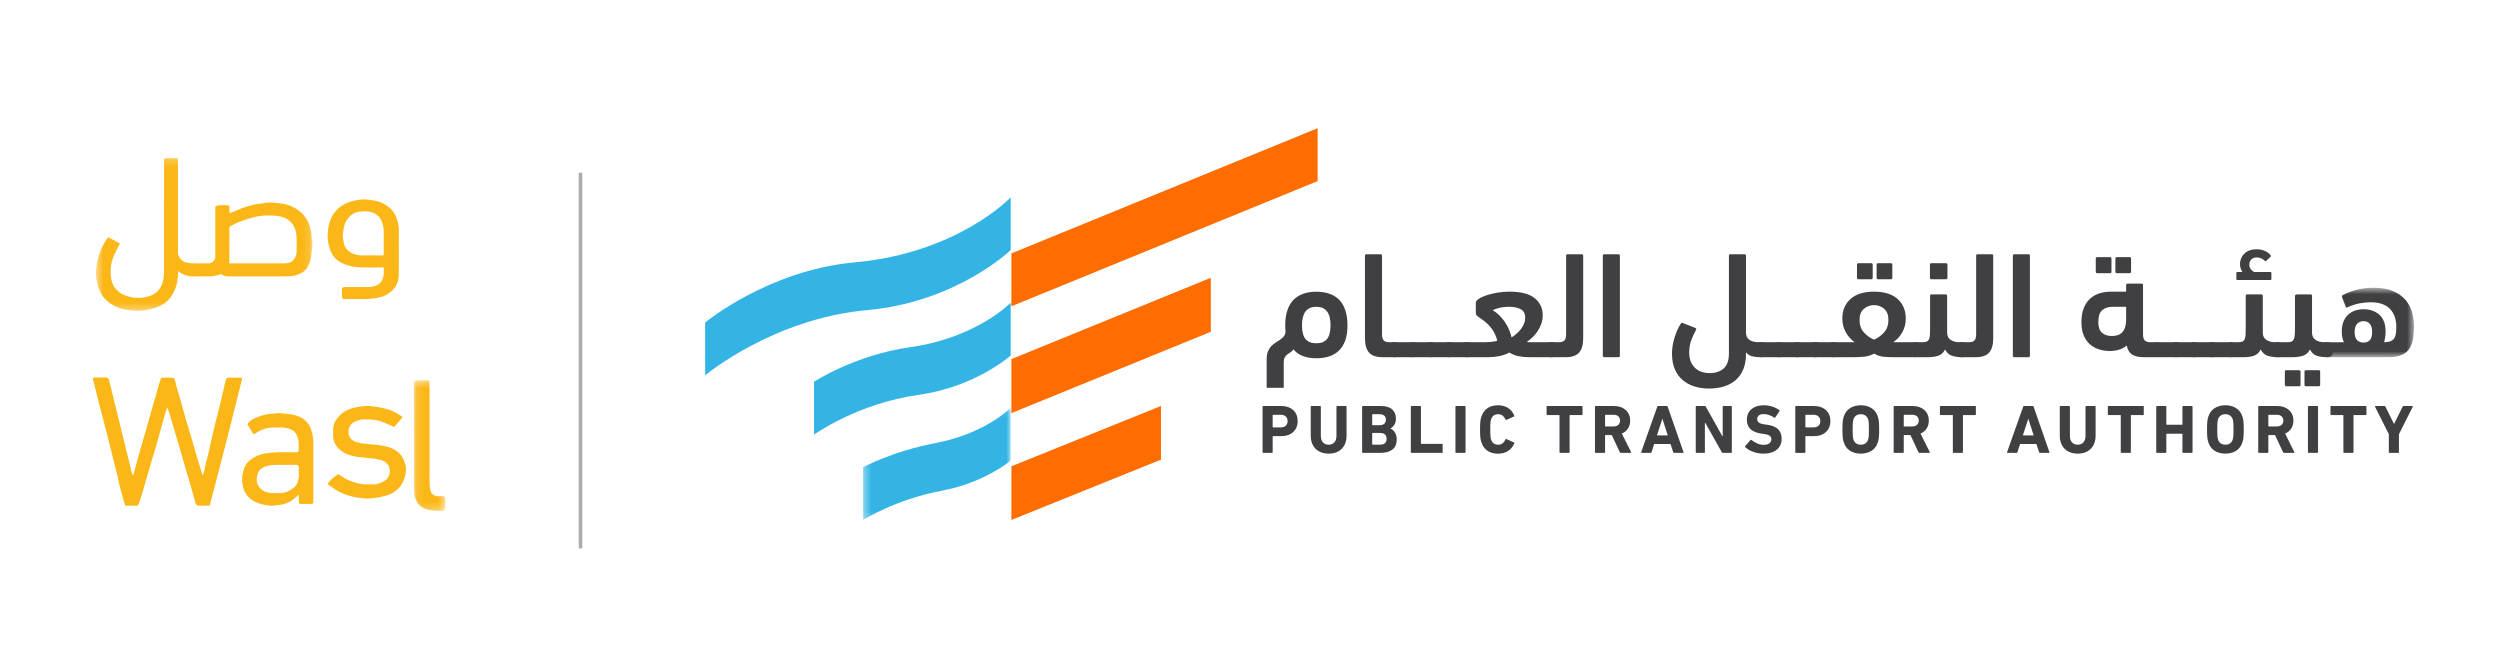 <svg width="351" height="94" xmlns="http://www.w3.org/2000/svg" xmlns:xlink="http://www.w3.org/1999/xlink">
  <defs>
    <path id="a" d="M.361.089h20.723v15.748H.361z"/>
    <path id="c" d="M.423.576h13.04v9.755H.423z"/>
    <path id="e" d="M.468.167H30.86v21.471H.468z"/>
    <path id="g" d="M.12.406h4.399v18.334H.12z"/>
  </defs>
  <g fill="none" fill-rule="evenodd">
    <path fill="#ff6c00" d="M163 57l-21 8.468V73l21-8.468zM170 39l-28 11.42V58l28-11.419zM184.998 18L142 35.577V43l43-17.578V18z"/>
    <g transform="translate(120.818 57.164)">
      <mask id="b" fill="#fff">
        <use xlink:href="#a"/>
      </mask>
      <path d="M21.084.089s-3.55 3.633-10.592 4.962C4.629 6.157.361 8.423.361 8.423v7.414s4.587-2.893 11.011-4.094c6.055-1.131 9.711-4.24 9.711-4.24V.089z" fill="#33B4E4" mask="url(#b)"/>
    </g>
    <path d="M141.902 42.497s-4.73 4.921-14.113 6.249c-7.814 1.106-13.499 4.857-13.499 4.857v7.414s6.113-4.378 14.672-5.578c8.067-1.131 12.94-5.528 12.94-5.528V42.497zM141.902 27.703s-7.35 7.81-21.928 9.138c-12.139 1.106-20.974 8.445-20.974 8.445v7.413s9.497-7.966 22.796-9.165c12.535-1.131 20.106-8.417 20.106-8.417v-7.414z" fill="#33B4E4"/>
    <path d="M184.813 43.074c-.678 0-1.183.219-1.516.658-.332.44-.498 1.078-.498 1.913 0 .907.166 1.559.498 1.956.333.396.838.595 1.516.595.679 0 1.18-.202 1.506-.607.325-.403.487-1.051.487-1.944 0-1.714-.664-2.571-1.993-2.571m0 7.226c-.692 0-1.311-.099-1.855-.297-.544-.198-1-.517-1.367-.956-.114.184-.248.323-.403.414-.156.093-.305.192-.445.297-.141.106-.262.245-.36.416-.099.17-.148.417-.148.744v3.528h-2.395v-3.973c0-.454.059-.83.18-1.127.12-.297.275-.544.466-.744.19-.199.395-.365.615-.499.219-.136.424-.269.615-.403.19-.136.36-.284.508-.446.149-.164.237-.38.266-.649-.014-.142-.025-.286-.032-.434-.008-.149-.011-.31-.011-.479 0-.865.11-1.601.33-2.211.219-.608.522-1.097.912-1.465.388-.37.852-.638 1.388-.808.537-.17 1.117-.255 1.739-.255.622 0 1.202.085 1.739.255.536.17 1.0.439 1.388.808.389.368.693.857.912 1.465.219.61.33 1.346.33 2.211 0 .836-.107 1.545-.318 2.125-.212.582-.513 1.056-.901 1.424-.389.368-.852.638-1.389.807-.538.171-1.124.255-1.761.255M191.64 35.912c0-.141.071-.212.212-.212h1.972c.141 0 .212.071.212.212v11.01c0 .424.081.719.244.882.163.161.42.244.773.244h.743c.282 0 .495.081.636.244.141.162.212.442.212.839 0 .439-.067.719-.201.84-.135.119-.35.179-.647.179h-1.675c-.892 0-1.527-.215-1.909-.649-.381-.431-.573-1.107-.573-2.029V35.912z" fill="#404042"/>
    <path d="M195.796 50.151c-.283 0-.477-.071-.583-.212-.106-.142-.159-.403-.159-.787 0-.426.05-.716.148-.872.099-.155.296-.233.594-.233h2.544c.283 0 .494.078.636.233.141.156.212.425.212.808 0 .439-.068.726-.202.86-.135.136-.35.202-.646.202h-2.544z" fill="#404042"/>
    <path d="M198.34 50.151c-.283 0-.477-.071-.583-.212-.106-.142-.159-.403-.159-.787 0-.426.05-.716.148-.872.099-.155.296-.233.594-.233h2.544c.283 0 .494.078.636.233.141.156.212.425.212.808 0 .439-.068.726-.202.86-.135.136-.35.202-.646.202h-2.544z" fill="#404042"/>
    <path d="M200.885 50.151c-.283 0-.477-.071-.583-.212-.106-.142-.159-.403-.159-.787 0-.426.05-.716.148-.872.099-.155.296-.233.594-.233h2.544c.283 0 .494.078.636.233.141.156.212.425.212.808 0 .439-.068.726-.202.86-.135.136-.35.202-.646.202h-2.544z" fill="#404042"/>
    <path d="M203.429 50.151c-.283 0-.477-.071-.583-.212-.106-.142-.159-.403-.159-.787 0-.426.05-.716.148-.872.099-.155.296-.233.594-.233h2.544c.283 0 .494.078.636.233.141.156.212.425.212.808 0 .439-.068.726-.202.86-.135.136-.35.202-.646.202h-2.544z" fill="#404042"/>
    <path d="M212.229 47.367c.226-.141.455-.312.689-.51.233-.198.438-.416.615-.649.177-.233.321-.485.435-.754.113-.268.169-.545.169-.83 0-.58-.208-.983-.625-1.21-.418-.227-.951-.34-1.601-.34-.566 0-1.057.057-1.474.169-.418.115-.703.213-.858.298.65.412 1.205.947 1.664 1.605.46.658.788 1.399.986 2.221m-.318-6.419c1.625 0 2.812.305 3.562.915.749.609 1.124 1.409 1.124 2.401 0 .425-.068.826-.202 1.201-.135.376-.308.723-.519 1.041-.213.32-.453.607-.722.862-.269.255-.53.467-.784.638.112.028.236.042.371.042h3.085c.325 0 .544.084.658.255.113.17.169.454.169.85 0 .397-.067.663-.202.797-.134.136-.343.201-.625.201h-3.159c-.509 0-.993-.045-1.452-.138-.46-.091-.895-.265-1.305-.52-.466.255-.962.429-1.484.52-.523.093-.989.138-1.399.138h-3.053c-.269 0-.473-.07-.615-.212-.141-.141-.212-.403-.212-.787 0-.368.046-.645.138-.829.092-.185.321-.276.689-.276h2.481c.226 0 .481-.011.764-.032.282-.02.615-.073.996-.159-.113-.468-.265-.872-.455-1.212-.191-.34-.407-.641-.648-.903-.24-.262-.498-.496-.773-.701-.275-.206-.554-.408-.837-.606-.156-.113-.244-.216-.266-.309-.021-.091-.032-.195-.032-.308V42.479c0-.156.135-.326.403-.51.269-.184.623-.351 1.061-.499.438-.149.94-.274 1.505-.373.566-.099 1.145-.149 1.739-.149" fill="#404042"/>
    <path d="M217.826 50.151c-.283 0-.494-.066-.636-.202-.141-.133-.211-.406-.211-.817 0-.397.067-.677.202-.839.134-.164.349-.244.646-.244h1.039c.354 0 .611-.082.774-.244.163-.164.243-.458.243-.882V35.911c0-.141.071-.212.213-.212h1.972c.141 0 .212.071.212.212v11.562c0 .922-.191 1.598-.573 2.03-.381.433-1.017.648-1.908.648h-1.972zM227.431 49.939c0 .141-.071.212-.211.212h-1.972c-.142 0-.213-.071-.213-.212V35.911c0-.141.071-.212.213-.212h1.972c.141 0 .211.071.211.212v14.028zM234.747 49.684c0-.766.12-1.53.36-2.296.24-.765.536-1.423.891-1.976.056-.099.163-.113.318-.043l1.717.681c.071.029.11.068.117.118.007.048-.003.103-.032.159-.226.396-.442.86-.647 1.392-.205.532-.307 1.116-.307 1.753 0 .554.088 1.017.265 1.393.177.375.403.676.679.903.275.227.583.385.922.478.339.092.671.137.997.137.819 0 1.476-.215 1.972-.648.494-.432.742-1.13.742-2.093V35.911c0-.141.071-.212.212-.212h1.972c.141 0 .212.071.212.212v10.818c0 .425.159.751.477.978.318.227.746.34 1.283.34h.339c.283 0 .495.078.636.233.141.156.213.418.213.787 0 .411-.068.695-.202.851-.135.155-.35.232-.647.232-.452 0-.852-.038-1.198-.116-.347-.078-.647-.265-.901-.564v.234c0 .809-.123 1.516-.372 2.126-.248.609-.6 1.116-1.06 1.52-.459.403-1.007.704-1.642.903-.636.198-1.344.297-2.121.297-.749 0-1.438-.099-2.067-.297-.63-.199-1.177-.5-1.643-.903-.466-.403-.831-.91-1.092-1.52-.261-.61-.392-1.324-.392-2.146" fill="#404042"/>
    <path d="M247.236 50.151c-.283 0-.477-.071-.583-.212-.106-.142-.159-.403-.159-.787 0-.426.05-.716.148-.872.099-.155.296-.233.594-.233h2.544c.283 0 .494.078.636.233.141.156.212.425.212.808 0 .439-.068.726-.202.86-.135.136-.35.202-.646.202h-2.544z" fill="#404042"/>
    <path d="M249.781 50.151c-.283 0-.477-.071-.583-.212-.106-.142-.159-.403-.159-.787 0-.426.05-.716.148-.872.099-.155.296-.233.594-.233h2.544c.283 0 .494.078.636.233.141.156.212.425.212.808 0 .439-.068.726-.202.86-.135.136-.35.202-.646.202h-2.544z" fill="#404042"/>
    <path d="M252.325 50.151c-.283 0-.477-.071-.583-.212-.106-.142-.159-.403-.159-.787 0-.426.05-.716.148-.872.099-.155.296-.233.594-.233h2.544c.283 0 .494.078.636.233.141.156.212.425.212.808 0 .439-.068.726-.202.86-.135.136-.35.202-.646.202h-2.544z" fill="#404042"/>
    <path d="M254.869 50.151c-.283 0-.477-.071-.583-.212-.106-.142-.159-.403-.159-.787 0-.426.05-.716.148-.872.099-.155.296-.233.594-.233h2.544c.283 0 .494.078.636.233.141.156.212.425.212.808 0 .439-.068.726-.202.86-.135.136-.35.202-.646.202h-2.544z" fill="#404042"/>
    <path d="M263.69 39.206c-.141 0-.212-.071-.212-.213v-1.828c0-.142.071-.212.212-.212h1.781c.141 0 .211.07.211.212v1.828c0 .143-.07.213-.211.213h-1.781zm-.573 3.633c-.551 0-1.028.174-1.431.522-.403.348-.604.86-.604 1.541 0 .723.198 1.306.594 1.754.396.446.876.79 1.442 1.029.552-.24 1.025-.583 1.421-1.029.395-.448.594-1.031.594-1.754 0-.681-.199-1.193-.594-1.541-.396-.348-.869-.522-1.421-.522zm-2.183-3.633c-.142 0-.212-.071-.212-.213v-1.828c0-.142.07-.212.212-.212h1.781c.141 0 .212.07.212.212v1.828c0 .143-.071.213-.212.213h-1.781zm2.183 1.743c1.442 0 2.545.343 3.309 1.031.763.688 1.144 1.604 1.144 2.752 0 .694-.159 1.327-.477 1.902-.317.574-.746 1.045-1.283 1.414h3.011c.282 0 .495.066.636.201.141.134.211.4.211.797 0 .411-.067.698-.201.86-.135.164-.35.245-.647.245h-2.948c-.508 0-.989-.021-1.442-.063-.452-.043-.883-.192-1.293-.446-.467.255-.965.403-1.495.446-.53.042-1.001.063-1.411.063h-2.82c-.283 0-.494-.084-.636-.255-.141-.17-.212-.446-.212-.83 0-.411.067-.683.202-.817.135-.135.35-.201.646-.201h2.99c-.523-.369-.943-.84-1.262-1.414-.318-.575-.477-1.208-.477-1.902 0-1.148.381-2.065 1.145-2.752.763-.688 1.866-1.031 3.307-1.031z" fill="#404042"/>
    <path d="M271.174 39.206c-.141 0-.211-.071-.211-.213v-1.828c0-.142.071-.212.211-.212h2.036c.141 0 .212.07.212.212v1.828c0 .143-.071.213-.212.213h-2.036zm2.206 7.524c0 .425.159.751.476.977.318.227.746.341 1.284.341h.36c.283 0 .494.078.636.232.141.156.211.419.211.787 0 .411-.067.695-.202.851-.134.155-.349.233-.646.233-.551 0-1.032-.066-1.442-.202-.41-.134-.735-.428-.975-.882-.199.411-.491.695-.88.851-.388.155-.922.233-1.601.233h-1.675c-.282 0-.495-.046-.636-.139-.141-.091-.211-.293-.211-.606 0-.353.067-.668.201-.946.135-.277.357-.413.668-.413h1.018c.24 0 .431-.035.573-.106.141-.072.244-.184.307-.34.064-.156.102-.363.117-.618.014-.254.021-.566.021-.935v-4.505c0-.142.071-.213.211-.213h1.972c.141 0 .213.071.213.213v5.186z" fill="#404042"/>
    <path d="M275.395 50.151c-.283 0-.494-.066-.636-.202-.141-.133-.211-.406-.211-.817 0-.397.067-.677.202-.839.134-.164.349-.244.646-.244h1.039c.354 0 .611-.082.774-.244.163-.164.243-.458.243-.882V35.911c0-.141.071-.212.213-.212h1.972c.141 0 .212.071.212.212v11.562c0 .922-.191 1.598-.573 2.03-.381.433-1.017.648-1.908.648h-1.972zM285 49.939c0 .141-.071.212-.211.212h-1.972c-.142 0-.213-.071-.213-.212V35.911c0-.141.071-.212.213-.212h1.972c.141 0 .211.071.211.212v14.028zM297.213 38.356c-.141 0-.212-.071-.212-.213v-1.828c0-.142.071-.212.212-.212h1.781c.141 0 .211.07.211.212v1.828c0 .143-.07.213-.211.213h-1.781zm-.7 8.819c.679 0 1.18-.194 1.505-.584.326-.389.488-.959.488-1.71v-1.807h-1.888c-.608 0-1.095.156-1.463.467-.368.312-.551.887-.551 1.722 0 .652.17 1.134.509 1.446.339.311.806.467 1.399.467zm-2.056-8.819c-.142 0-.212-.071-.212-.213v-1.828c0-.142.07-.212.212-.212h1.781c.141 0 .212.07.212.212v1.828c0 .143-.071.213-.212.213h-1.781zm4.05 2.593v-.913c0-.143.07-.214.212-.214h1.951c.141 0 .211.071.211.214v6.885c0 .425.081.719.244.882.163.162.421.245.775.245h.805c.566 0 .849.353.849 1.062 0 .425-.068.705-.202.839-.135.136-.351.202-.647.202h-1.717c-.693 0-1.234-.12-1.623-.361-.389-.241-.646-.666-.774-1.275-.296.255-.65.446-1.06.574-.41.127-.84.192-1.293.192-.551 0-1.071-.078-1.558-.234-.488-.156-.912-.397-1.273-.723-.36-.326-.646-.74-.858-1.244-.211-.502-.318-1.109-.318-1.817 0-.82.117-1.508.351-2.06.232-.554.543-.996.932-1.329.389-.333.831-.57 1.326-.713.494-.142 1.011-.212 1.548-.212h2.121z" fill="#404042"/>
    <path d="M302.959 50.151c-.283 0-.477-.071-.583-.212-.106-.142-.159-.403-.159-.787 0-.426.05-.716.148-.872.099-.155.296-.233.594-.233h2.544c.283 0 .494.078.636.233.141.156.212.425.212.808 0 .439-.068.726-.202.86-.135.136-.35.202-.646.202h-2.544z" fill="#404042"/>
    <path d="M305.504 50.151c-.283 0-.477-.071-.583-.212-.106-.142-.159-.403-.159-.787 0-.426.05-.716.148-.872.099-.155.296-.233.594-.233h2.544c.283 0 .494.078.636.233.141.156.212.425.212.808 0 .439-.068.726-.202.86-.135.136-.35.202-.646.202h-2.544z" fill="#404042"/>
    <path d="M308.048 50.151c-.283 0-.477-.071-.583-.212-.106-.142-.159-.403-.159-.787 0-.426.05-.716.148-.872.099-.155.296-.233.594-.233h2.544c.283 0 .494.078.636.233.141.156.212.425.212.808 0 .439-.068.726-.202.86-.135.136-.35.202-.646.202h-2.544z" fill="#404042"/>
    <path d="M310.593 50.151c-.283 0-.477-.071-.583-.212-.106-.142-.159-.403-.159-.787 0-.426.05-.716.148-.872.099-.155.296-.233.594-.233h2.544c.283 0 .494.078.636.233.141.156.212.425.212.808 0 .439-.068.726-.202.86-.135.136-.35.202-.646.202h-2.544z" fill="#404042"/>
    <path d="M314.834 38.186c-.099-.141-.18-.305-.244-.489-.064-.185-.096-.397-.096-.638 0-.225.042-.46.127-.701.085-.24.219-.464.403-.669.183-.206.427-.373.731-.501.304-.127.667-.19 1.092-.19.424 0 .813.081 1.166.245.353.161.615.363.785.605.041.099.034.17-.022.213l-.636.595c-.042.042-.099.029-.169-.043-.141-.141-.304-.255-.488-.34-.184-.084-.396-.127-.635-.127-.339 0-.598.096-.775.287-.177.192-.265.421-.265.691 0 .283.071.51.212.679.141.171.29.298.445.383h2.311c.084 0 .127.05.127.149v.83c0 .099-.043.149-.127.149h-4.665c-.085 0-.128-.05-.128-.149v-.83c0-.099.043-.149.128-.149h.721zm2.863 8.544c0 .426.159.751.476.978.318.227.746.34 1.284.34h.36c.283 0 .494.078.636.233.141.156.211.418.211.787 0 .411-.067.695-.202.851-.134.155-.349.232-.646.232-.551 0-1.032-.066-1.442-.201-.41-.134-.735-.429-.975-.882-.199.411-.491.695-.88.851-.388.155-.922.232-1.601.232h-1.675c-.282 0-.494-.045-.636-.138-.141-.091-.211-.293-.211-.606 0-.354.067-.669.201-.946.135-.277.357-.414.668-.414h1.018c.24 0 .431-.035.573-.106.141-.072.245-.185.308-.341.063-.156.102-.362.117-.617.014-.255.021-.566.021-.935v-4.506c0-.141.071-.212.211-.212h1.972c.141 0 .213.071.213.212v5.186z" fill="#404042"/>
    <path d="M323.76 54.232c-.141 0-.211-.071-.211-.212V52.193c0-.143.071-.213.211-.213h1.782c.141 0 .211.07.211.213v1.828c0 .141-.07.212-.211.212h-1.782zm-2.757 0c-.141 0-.211-.071-.211-.212V52.193c0-.143.07-.213.211-.213h1.782c.141 0 .211.07.211.213v1.828c0 .141-.07.212-.211.212h-1.782zm3.308-5.166c-.198.411-.499.695-.901.851-.403.155-.943.233-1.622.233h-1.972c-.282 0-.494-.066-.636-.202-.141-.133-.211-.4-.211-.796 0-.411.067-.698.201-.86.135-.164.35-.244.647-.244h1.378c.255 0 .449-.04.583-.118.134-.077.233-.198.297-.361.063-.162.102-.376.117-.638.014-.262.021-.584.021-.966V41.544c0-.085.038-.142.117-.17.077-.029.159-.042.244-.042h1.824c.141 0 .212.07.212.212v5.186c0 .425.159.751.477.978.318.226.746.34 1.283.34h.36c.282 0 .495.078.636.232.141.156.211.419.211.787 0 .411-.067.695-.201.851-.135.155-.35.233-.647.233-.551 0-1.032-.066-1.442-.202-.41-.133-.734-.428-.975-.882z" fill="#404042"/>
    <g transform="translate(325.458 39.82)">
      <mask id="d" fill="#fff">
        <use xlink:href="#c"/>
      </mask>
      <path d="M6.381 5.274c-.396 0-.703.131-.922.393-.22.262-.328.633-.328 1.115 0 .496.099.862.296 1.096.198.233.473.364.827.394h.234c.367-.029.643-.161.826-.394.184-.234.275-.6.275-1.096 0-.482-.102-.853-.307-1.115-.205-.262-.506-.393-.901-.393zm-5.11 5.058c-.283 0-.494-.081-.636-.244-.141-.162-.211-.429-.211-.797 0-.411.067-.691.202-.839.134-.149.349-.222.646-.222h2.353c-.198-.425-.297-.922-.297-1.488 0-.554.082-1.028.245-1.424.162-.397.384-.723.667-.978.283-.255.608-.443.976-.563.367-.121.756-.182 1.166-.182.891 0 1.63.255 2.216.765.587.511.88 1.305.88 2.381 0 .227-.017.474-.053.744-.036.268-.089.517-.159.744.354 0 .643-.043.87-.128.226-.085.403-.215.53-.393.127-.177.213-.404.254-.681.043-.275.064-.598.064-.966 0-1.049-.296-1.885-.89-2.508-.594-.623-1.505-.935-2.736-.935-.481 0-.986.05-1.517.149-.53.1-1.064.269-1.601.51-.084.057-.156.085-.211.085-.071 0-.113-.028-.127-.085l-.509-1.296c-.029-.084-.042-.149-.042-.192 0-.071.035-.127.106-.17 1.329-.694 2.77-1.041 4.325-1.041 1.117 0 2.043.164 2.778.489.734.326 1.318.747 1.749 1.264.43.518.731 1.099.901 1.743.17.644.255 1.293.255 1.944 0 .794-.064 1.463-.191 2.009-.127.545-.336.989-.626 1.327-.29.34-.668.589-1.135.745-.466.155-1.031.233-1.696.233H1.271z" fill="#404042" mask="url(#d)"/>
    </g>
    <path d="M179.821 60.005c.302 0 .537-.078.705-.237.166-.158.251-.373.251-.644 0-.27-.084-.486-.251-.648-.168-.161-.403-.242-.705-.242h-1.081c-.038 0-.058.02-.058.058v1.654c0 .039.02.058.058.058h1.081zm-2.461 3.579c-.064 0-.096-.032-.096-.097v-6.385c0-.064.032-.097.096-.097h2.547c.354 0 .673.052.955.155.284.103.524.248.725.435.199.187.35.409.453.667.103.259.154.545.154.861 0 .31-.053.593-.159.851-.105.259-.257.481-.453.668-.196.187-.436.332-.719.435-.283.103-.602.155-.955.155h-1.168c-.038 0-.058.019-.058.058v2.196c0 .064-.032.097-.097.097h-1.225zM186.547 63.69c-.366 0-.705-.054-1.013-.164-.309-.109-.574-.271-.796-.483-.222-.213-.396-.477-.521-.793-.126-.316-.189-.677-.189-1.084v-4.062c0-.064.032-.097.097-.097h1.226c.064 0 .096.032.096.097v4.102c0 .394.1.696.3.909.199.213.466.32.801.32.328 0 .591-.107.791-.32.199-.213.299-.515.299-.909v-4.102c0-.064.032-.097.097-.097h1.226c.064 0 .096.032.096.097v4.062c0 .406-.062.768-.188 1.084-.126.316-.299.58-.521.793-.222.213-.487.374-.791.483-.306.11-.643.164-1.009.164M192.657 62.375c0 .039.019.058.058.058h1.081c.289 0 .509-.073.661-.218.15-.145.226-.346.226-.605 0-.251-.075-.451-.226-.6-.152-.148-.372-.222-.661-.222h-1.081c-.039 0-.058.02-.058.059v1.528zm1.062-2.68c.27 0 .481-.067.632-.202.151-.136.227-.326.227-.571 0-.245-.076-.434-.227-.566-.151-.132-.362-.198-.632-.198h-1.004c-.039 0-.058.02-.058.058v1.422c0 .038.019.057.058.057h1.004zm-2.481-2.592c0-.064.032-.097.096-.097h2.558c.714 0 1.241.161 1.582.483.341.323.512.745.512 1.267 0 .362-.073.655-.217.881-.145.225-.327.4-.545.522v.02c.11.039.217.102.324.189.105.087.199.195.28.324.08.129.146.276.198.44.051.164.077.343.077.536 0 .652-.201 1.133-.603 1.446-.402.313-.96.47-1.674.47h-2.49c-.064 0-.096-.032-.096-.097v-6.385zM198.08 57.103c0-.064.032-.097.096-.097h1.226c.065 0 .097.032.097.097v5.156c0 .039.019.058.058.058h2.895c.064 0 .096.032.096.097v1.074c0 .064-.032.097-.096.097h-4.276c-.064 0-.096-.032-.096-.097v-6.385zM204.344 57.103c0-.064.032-.097.096-.097h1.226c.065 0 .097.032.097.097v6.385c0 .064-.032.097-.097.097h-1.226c-.064 0-.096-.032-.096-.097v-6.385zM207.982 62.075c-.039-.103-.069-.208-.092-.314-.023-.107-.041-.226-.053-.358-.014-.131-.023-.287-.029-.465-.007-.176-.011-.391-.011-.642 0-.252.004-.467.011-.644.005-.176.015-.332.029-.464.012-.133.03-.25.053-.354.023-.103.053-.209.092-.319.173-.541.461-.946.864-1.214.403-.268.893-.401 1.472-.401.561 0 1.034.127 1.423.382.39.254.677.614.864 1.078.032.058.016.097-.049.116l-1.052.474c-.058.032-.103.017-.135-.048-.09-.213-.217-.39-.381-.532-.165-.143-.385-.213-.661-.213-.257 0-.468.065-.632.194-.164.128-.282.306-.352.532-.02.058-.035.121-.049.189-.012.067-.023.153-.034.256-.009.103-.016.233-.019.388-.003.155-.005.348-.005.581 0 .232.002.425.005.58.003.155.01.284.019.387.011.104.022.189.034.257.014.067.029.13.049.189.07.225.188.403.352.532.164.129.375.194.632.194.276 0 .497-.071.661-.213.164-.142.291-.319.381-.532.032-.064.077-.08.135-.048l1.052.474c.065.02.081.058.049.116-.187.465-.475.824-.864 1.079-.389.255-.863.382-1.423.382-.579 0-1.069-.133-1.472-.402-.403-.267-.691-.672-.864-1.213M219.051 63.584c-.064 0-.096-.032-.096-.097v-5.157c0-.038-.019-.057-.058-.057h-1.66c-.065 0-.097-.032-.097-.097v-1.074c0-.064.032-.097.097-.097h4.854c.064 0 .096.032.096.097v1.074c0 .065-.032.097-.096.097h-1.66c-.039 0-.058.019-.058.057v5.157c0 .064-.032.097-.097.097h-1.226zM226.57 59.87c.27 0 .486-.075.646-.222.161-.149.242-.348.242-.6 0-.244-.081-.441-.242-.59-.16-.148-.376-.222-.646-.222h-1.158c-.039 0-.058.019-.058.058v1.519c0 .039.019.058.058.058h1.158zm.994 3.715c-.071 0-.119-.032-.144-.097l-1.129-2.409h-.878c-.039 0-.058.019-.058.058v2.351c0 .064-.032.097-.097.097h-1.226c-.064 0-.096-.032-.096-.097v-6.385c0-.064.032-.097.096-.097h2.616c.334 0 .638.051.911.149.274.1.509.241.705.422.196.18.348.396.454.648.106.251.159.526.159.822 0 .426-.102.797-.308 1.113-.205.316-.492.554-.858.716l1.293 2.592c.013.032.013.06 0 .083-.013.023-.035.034-.067.034h-1.371zM234.155 61.127l-.743-2.303h-.029l-.744 2.303h1.515zm-1.476-4.025c.019-.064.061-.097.125-.097h1.217c.064 0 .106.032.125.097l2.22 6.385c.02.064-.003.097-.067.097h-1.255c-.065 0-.107-.032-.126-.097l-.376-1.152h-2.297l-.367 1.152c-.02.064-.061.097-.125.097h-1.265c-.065 0-.087-.032-.068-.097l2.259-6.385zM238.083 57.103c0-.064.032-.097.096-.097h1.158c.071 0 .126.032.165.097l2.316 4.14h.048v-4.14c0-.064.032-.097.096-.097h1.091c.064 0 .096.032.096.097v6.385c0 .064-.032.097-.096.097h-1.148c-.071 0-.126-.032-.165-.097l-2.325-4.131h-.049v4.131c0 .064-.032.097-.096.097h-1.091c-.064 0-.096-.032-.096-.097v-6.385zM247.57 63.69c-.257 0-.51-.023-.758-.072-.248-.048-.481-.112-.7-.194-.219-.08-.42-.175-.603-.284-.183-.11-.339-.226-.468-.348-.052-.052-.055-.107-.01-.164l.734-.842c.038-.052.087-.056.144-.01.218.173.472.33.762.469.289.139.608.207.955.207.348 0 .613-.072.796-.217.184-.145.275-.334.275-.566 0-.194-.071-.351-.212-.474-.142-.122-.409-.209-.801-.26l-.348-.049c-.669-.09-1.182-.294-1.539-.614-.357-.319-.536-.773-.536-1.36 0-.302.055-.578.164-.827.11-.248.266-.459.468-.633.203-.174.447-.31.734-.407.287-.096.606-.145.96-.145.438 0 .849.062 1.236.184.386.122.717.29.994.503.057.038.064.087.02.146l-.59.88c-.038.051-.083.062-.134.029-.251-.168-.5-.294-.748-.378-.248-.084-.507-.125-.778-.125-.289 0-.508.068-.656.202-.148.136-.222.307-.222.514 0 .187.076.342.227.464.15.123.416.21.796.262l.348.048c.682.09 1.197.295 1.544.615.348.319.521.778.521 1.378 0 .296-.054.573-.164.828-.109.254-.272.473-.488.658-.216.183-.485.327-.806.43-.321.103-.695.155-1.119.155M254.615 60.005c.302 0 .537-.078.705-.237.166-.158.251-.373.251-.644 0-.27-.084-.486-.251-.648-.168-.161-.403-.242-.705-.242h-1.081c-.038 0-.058.02-.058.058v1.654c0 .039.02.058.058.058h1.081zm-2.461 3.579c-.064 0-.096-.032-.096-.097v-6.385c0-.064.032-.097.096-.097h2.547c.354 0 .673.052.955.155.284.103.524.248.725.435.199.187.35.409.453.667.103.259.154.545.154.861 0 .31-.053.593-.159.851-.105.259-.257.481-.453.668-.196.187-.436.332-.719.435-.283.103-.602.155-.955.155h-1.168c-.038 0-.058.019-.058.058v2.196c0 .064-.032.097-.097.097h-1.225zM261.256 62.433c.269 0 .492-.065.666-.194.173-.129.296-.306.366-.532.019-.058.035-.124.049-.199.012-.073.024-.164.033-.27.01-.107.017-.237.02-.392.003-.155.005-.339.005-.551 0-.213-.002-.397-.005-.551-.003-.155-.01-.285-.02-.392-.009-.106-.021-.197-.033-.271-.014-.074-.03-.14-.049-.198-.071-.225-.193-.403-.366-.532-.174-.129-.396-.194-.666-.194-.27 0-.492.065-.667.194-.173.129-.296.306-.366.532-.019.058-.035.124-.048.198-.013.074-.024.164-.034.271-.01.107-.017.238-.02.392-.003.155-.005.339-.005.551 0 .213.002.396.005.551.003.155.01.285.02.392.01.106.021.197.034.27.013.075.029.141.048.199.071.225.193.403.366.532.175.129.396.194.667.194m0 1.257c-.573 0-1.074-.132-1.501-.396-.427-.265-.725-.664-.893-1.2-.038-.117-.068-.229-.092-.339-.023-.109-.04-.232-.053-.368-.014-.135-.023-.29-.029-.464-.007-.174-.011-.384-.011-.629 0-.245.004-.455.011-.629.006-.173.015-.329.029-.464.013-.136.03-.259.053-.368.023-.109.053-.222.092-.339.168-.529.466-.927.893-1.195.427-.267.928-.401 1.501-.401.573 0 1.073.134 1.5.401.428.268.725.667.893 1.195.038.116.068.229.092.339.023.109.04.232.053.368.014.135.023.29.029.464.006.174.01.384.01.629 0 .245-.004.455-.01.629-.007.173-.016.329-.029.464-.013.136-.03.259-.053.368-.023.109-.053.222-.092.339-.168.535-.465.935-.893 1.2-.427.264-.928.396-1.5.396M268.503 59.87c.27 0 .486-.075.646-.222.161-.149.242-.348.242-.6 0-.244-.081-.441-.242-.59-.16-.148-.376-.222-.646-.222h-1.158c-.039 0-.058.019-.058.058v1.519c0 .039.019.058.058.058h1.158zm.994 3.715c-.071 0-.119-.032-.144-.097l-1.129-2.409h-.878c-.039 0-.058.019-.058.058v2.351c0 .064-.032.097-.097.097h-1.226c-.064 0-.096-.032-.096-.097v-6.385c0-.064.032-.097.096-.097h2.616c.334 0 .638.051.911.149.274.1.509.241.705.422.196.18.348.396.454.648.106.251.159.526.159.822 0 .426-.102.797-.308 1.113-.205.316-.492.554-.858.716l1.293 2.592c.013.032.013.06 0 .083-.013.023-.035.034-.067.034h-1.371zM274.274 63.584c-.064 0-.096-.032-.096-.097v-5.157c0-.038-.019-.057-.058-.057h-1.66c-.065 0-.097-.032-.097-.097v-1.074c0-.064.032-.097.097-.097h4.854c.064 0 .096.032.096.097v1.074c0 .065-.032.097-.096.097h-1.66c-.039 0-.058.019-.058.057v5.157c0 .064-.032.097-.097.097h-1.226zM285.527 61.127l-.743-2.303h-.029l-.744 2.303h1.515zm-1.476-4.025c.019-.064.061-.097.125-.097h1.217c.064 0 .106.032.125.097l2.22 6.385c.02.064-.003.097-.067.097h-1.255c-.065 0-.107-.032-.126-.097l-.376-1.152h-2.297l-.367 1.152c-.02.064-.061.097-.125.097h-1.265c-.065 0-.087-.032-.068-.097l2.259-6.385zM291.714 63.69c-.366 0-.705-.054-1.013-.164-.309-.109-.574-.271-.796-.483-.222-.213-.396-.477-.521-.793-.126-.316-.189-.677-.189-1.084v-4.062c0-.064.032-.097.097-.097h1.226c.064 0 .096.032.096.097v4.102c0 .394.1.696.3.909.199.213.466.32.801.32.328 0 .591-.107.791-.32.199-.213.299-.515.299-.909v-4.102c0-.064.032-.097.097-.097h1.226c.064 0 .096.032.096.097v4.062c0 .406-.062.768-.188 1.084-.126.316-.299.58-.521.793-.222.213-.487.374-.791.483-.306.11-.643.164-1.009.164M297.851 63.584c-.064 0-.096-.032-.096-.097v-5.157c0-.038-.019-.057-.058-.057h-1.66c-.065 0-.097-.032-.097-.097v-1.074c0-.064.032-.097.097-.097h4.854c.064 0 .096.032.096.097v1.074c0 .065-.032.097-.096.097h-1.66c-.039 0-.058.019-.058.057v5.157c0 .064-.032.097-.097.097h-1.226zM302.735 57.103c0-.064.032-.097.096-.097h1.226c.065 0 .097.032.097.097v2.467c0 .038.019.059.058.059h2.143c.038 0 .058-.02.058-.059v-2.467c0-.064.032-.097.096-.097h1.226c.064 0 .096.032.096.097v6.385c0 .064-.032.097-.096.097h-1.226c-.065 0-.096-.032-.096-.097V60.953c0-.038-.02-.058-.058-.058h-2.143c-.039 0-.058.02-.058.058v2.535c0 .064-.032.097-.097.097h-1.226c-.064 0-.096-.032-.096-.097v-6.385zM312.444 62.433c.269 0 .492-.065.666-.194.173-.129.296-.306.366-.532.019-.058.035-.124.049-.199.012-.073.024-.164.033-.27.01-.107.017-.237.02-.392.003-.155.005-.339.005-.551 0-.213-.002-.397-.005-.551-.003-.155-.01-.285-.02-.392-.009-.106-.021-.197-.033-.271-.014-.074-.03-.14-.049-.198-.071-.225-.193-.403-.366-.532-.174-.129-.396-.194-.666-.194-.27 0-.492.065-.667.194-.173.129-.296.306-.366.532-.019.058-.035.124-.048.198-.013.074-.024.164-.034.271-.01.107-.017.238-.02.392-.003.155-.005.339-.005.551 0 .213.002.396.005.551.003.155.01.285.02.392.01.106.021.197.034.27.013.075.029.141.048.199.071.225.193.403.366.532.175.129.396.194.667.194m0 1.257c-.573 0-1.074-.132-1.501-.396-.427-.265-.725-.664-.893-1.2-.038-.117-.068-.229-.092-.339-.023-.109-.04-.232-.053-.368-.014-.135-.023-.29-.029-.464-.007-.174-.011-.384-.011-.629 0-.245.004-.455.011-.629.006-.173.015-.329.029-.464.013-.136.03-.259.053-.368.023-.109.053-.222.092-.339.168-.529.466-.927.893-1.195.427-.267.928-.401 1.501-.401.573 0 1.073.134 1.5.401.428.268.725.667.893 1.195.038.116.068.229.092.339.023.109.04.232.053.368.014.135.023.29.029.464.006.174.01.384.01.629 0 .245-.004.455-.01.629-.007.173-.016.329-.029.464-.013.136-.03.259-.053.368-.023.109-.053.222-.092.339-.168.535-.465.935-.893 1.2-.427.264-.928.396-1.5.396M319.691 59.87c.27 0 .486-.075.646-.222.161-.149.242-.348.242-.6 0-.244-.081-.441-.242-.59-.16-.148-.376-.222-.646-.222h-1.158c-.039 0-.058.019-.058.058v1.519c0 .039.019.058.058.058h1.158zm.994 3.715c-.071 0-.119-.032-.144-.097l-1.129-2.409h-.878c-.039 0-.058.019-.058.058v2.351c0 .064-.032.097-.097.097h-1.226c-.064 0-.096-.032-.096-.097v-6.385c0-.064.032-.097.096-.097h2.616c.334 0 .638.051.911.149.274.1.509.241.705.422.196.18.348.396.454.648.106.251.159.526.159.822 0 .426-.102.797-.308 1.113-.205.316-.492.554-.858.716l1.293 2.592c.013.032.013.06 0 .083-.013.023-.035.034-.067.034h-1.371zM324.034 57.103c0-.064.032-.097.096-.097h1.226c.065 0 .097.032.097.097v6.385c0 .064-.032.097-.097.097h-1.226c-.064 0-.096-.032-.096-.097v-6.385zM329.11 63.584c-.064 0-.096-.032-.096-.097v-5.157c0-.038-.019-.057-.058-.057h-1.66c-.065 0-.097-.032-.097-.097v-1.074c0-.064.032-.097.097-.097h4.854c.064 0 .096.032.096.097v1.074c0 .065-.032.097-.096.097h-1.66c-.039 0-.058.019-.058.057v5.157c0 .064-.032.097-.097.097h-1.226zM335.49 63.584c-.065 0-.097-.032-.097-.097V60.962l-1.94-3.859c-.026-.064-.003-.097.068-.097h1.255c.071 0 .119.032.144.097l1.187 2.4h.029l1.188-2.4c.026-.064.073-.097.144-.097h1.216c.032 0 .054.01.068.029.013.02.013.042 0 .068l-1.94 3.859v2.525c0 .064-.032.097-.096.097h-1.226z" fill="#404042"/>
    <g>
      <g transform="translate(13 22)">
        <mask id="f" fill="#fff">
          <use xlink:href="#e"/>
        </mask>
        <path d="M19.205 9.863c0 .838.004 1.701-.001 2.564-.005.845.024 1.69-.027 2.544 2.449 0 4.908.001 7.367-.001.447 0 .899.044 1.366-.209.568-.41.773-1.036.743-1.77-.014-.349 0-.699-.002-1.05-.003-.486-.01-.966-.116-1.451-.122-.558-.4-1.032-.786-1.392-.535-.499-1.25-.736-1.972-.803-1.14-.106-2.298-.06-3.394.27-1.085.328-2.193.639-3.179 1.296M2.18 11.314c.312.16.579.295.843.434.264.141.525.287.814.445-.208.409-.397.806-.608 1.191-.612 1.124-.802 2.34-.643 3.58.164 1.279.911 2.159 2.165 2.582.99.334 2.003.369 2.995.099.554-.15 1.111-.401 1.497-.877.359-.441.592-.925.686-1.508.069-.426.097-.844.097-1.268.004-5.065.001-10.131.007-15.196 0-.211-.102-.461.156-.627.544 0 1.097-.003 1.65.005.046.001.091.077.149.13v13.382c.033.066.064.117.084.173.301.832.995 1.07 1.776 1.104.866.038 1.736.009 2.591.009.398-.105.648-.35.791-.774V6.969c.175-.049.361-.145.545-.144.462.003.935-.074 1.436.071v1.041c.392-.15.734-.254 1.052-.409.741-.362 1.531-.576 2.32-.785.386-.102.795-.122 1.193-.18.258-.038.514-.094.774-.113.267-.02.539-.024.806-.001.981.084 1.977.183 2.854.648 1.107.587 1.937 1.461 2.285 2.703.141.501.273 1.006.264 1.537-.003.215.115.434.102.646-.057.942-.063 1.897-.368 2.802-.215.637-.541 1.223-1.182 1.543-.283.141-.58.277-.887.346-.372.083-.761.127-1.144.128-2.729.01-5.459.004-8.189.008-.398.001-.757-.085-1.054-.331-.518.175-1.034.331-1.586.329-.641-.002-1.283-.021-1.923.007-.912.039-1.748-.151-2.51-.751-.045.493-.046.934-.115 1.376-.115.73-.364 1.392-.746 2.006-.669 1.074-1.707 1.641-2.898 1.926-.725.174-1.47.311-2.226.252-.901-.071-1.814-.149-2.647-.518C2.006 20.496 1.062 19.494.704 17.981c-.146-.615-.263-1.221-.23-1.85.058-1.107.324-2.17.753-3.189.164-.387.382-.753.59-1.121.095-.168.226-.317.364-.508" fill="#FAB717" mask="url(#f)"/>
      </g>
      <path d="M29.441 70.999h-1.754c-.073-.115-.193-.237-.236-.381-.233-.789-.443-1.586-.67-2.377-.201-.697-.417-1.389-.619-2.084-.296-1.016-.58-2.035-.876-3.051-.208-.715-.428-1.425-.638-2.14-.287-.977-.565-1.957-.855-2.934-.077-.261-.187-.514-.316-.863-.123.388-.227.68-.308.979-.329 1.209-.694 2.411-1.011 3.624-.263 1.004-.593 1.99-.885 2.986-.37 1.26-.727 2.522-1.097 3.782-.199.677-.403 1.352-.622 2.023-.052.161-.169.302-.246.436h-1.721c-.124-.416-.263-.842-.379-1.274-.204-.757-.431-1.51-.581-2.278-.214-1.099-.536-2.171-.796-3.259-.287-1.201-.593-2.399-.899-3.595-.316-1.234-.645-2.464-.962-3.698-.268-1.045-.525-2.092-.788-3.137-.052-.205-.114-.407-.181-.646.107-.037.215-.103.325-.106.559-.011 1.119-.005 1.693-.005.085.079.175.162.263.246 1.094 4.458 2.188 8.912 3.282 13.367.043.026.087.052.13.078.03-.073.067-.144.088-.218.306-1.115.605-2.232.916-3.346.248-.887.512-1.769.767-2.654.243-.847.481-1.696.723-2.543.178-.622.359-1.243.537-1.865.237-.829.469-1.659.709-2.486.055-.187.136-.366.207-.553h1.596c.312.11.345.436.403.683.18.764.438 1.506.644 2.263.283 1.039.577 2.076.875 3.112.206.716.431 1.425.641 2.139.287.978.56 1.96.851 2.936.245.825.505 1.645.802 2.607.136-.43.268-.717.312-1.016.098-.663.308-1.299.462-1.948.194-.821.36-1.649.551-2.471.208-.898.427-1.793.648-2.688.192-.78.402-1.556.588-2.337.218-.917.414-1.838.632-2.754.044-.186.146-.358.22-.532h2.01c.011.013.079.084.126.136-.76 3.019-1.498 5.986-2.255 8.949-.756 2.959-1.53 5.913-2.304 8.896M41.961 65.503c-.128-.238-.285-.237-.451-.235-.541.004-1.081-.005-1.621.003-.751.013-1.505-.058-2.25.119-.657.158-1.224.433-1.453 1.114-.25.744-.205 1.454.362 2.068.411.444.957.583 1.525.646.336.037.681-.004 1.02.011.649.03 1.247-.144 1.778-.49.41-.267.808-.58.923-1.096.075-.338.197-.666.172-1.027-.026-.376-.006-.754-.006-1.112m2.035 5.097c-.078.066-.123.137-.168.137-.559.011-1.118.015-1.677.01-.047-0-.094-.069-.189-.143v-1.172c-.319.276-.571.529-.858.736-.611.442-1.291.683-2.06.738-.327.024-.659.113-.992.09-1.064-.074-2.082-.319-2.925-1.004-.461-.375-.798-.898-.952-1.453-.282-1.014-.232-2.039.208-3.026.202-.454.551-.789.926-1.063.482-.352 1.038-.591 1.64-.723 1.472-.325 2.962-.205 4.447-.228.12-.002.241-0.0.395-0.0.038-.047.131-.107.132-.17.012-.451.039-.906-.003-1.354-.05-.525-.242-1.013-.667-1.463-.293-.137-.63-.38-1.058-.407-.153-.009-.304-.076-.457-.08-.44-.012-.882-.009-1.323-.005-.902.008-1.725.266-2.47.773-.095.065-.204.11-.356.19-.285-.477-.572-.957-.857-1.435.393-.6 1.014-.827 1.612-1.058.56-.215 1.144-.345 1.758-.395.45-.037.906-.131 1.352-.078.923.11 1.857.132 2.728.564.877.435 1.349 1.112 1.588 2.026.15.572.231 1.139.229 1.729-.009 2.746-.004 5.492-.004 8.264M53.875 35.855v-.366c-.001-1.022-.007-2.043.001-3.065.004-.469-.12-.92-.287-1.353-.193-.504-.562-.92-1.139-1.169-.699-.302-1.44-.259-2.17-.143-.741.118-1.189.582-1.56 1.102-.428.599-.481 1.287-.578 1.959-.059.407.052.812.113 1.219.1.656.457 1.143 1.117 1.48.457.233.939.354 1.481.344.991-.019 1.983-.006 3.022-.006m-.001 1.69c-.919 0-1.761.014-2.602-.004-.588-.013-1.194-.001-1.757-.121-1.694-.362-2.776-1.02-3.245-2.61-.221-.751-.325-1.509-.243-2.27.103-.952.312-1.888.959-2.712.619-.788 1.44-1.336 2.504-1.595.603-.147 1.223-.269 1.856-.224.951.067 1.901.216 2.689.691.699.422 1.278.974 1.554 1.698.249.652.419 1.311.411 2.009-.022 2.065.022 4.131-.019 6.196-.023 1.172-.56 2.163-1.773 2.805-.496.263-1.055.386-1.631.471-1.448.212-2.905.044-4.413.12-.052-.116-.14-.228-.146-.342-.018-.397-.007-.794-.007-1.164.105-.193.275-.2.462-.199 1.109.003 2.218 0 3.326 0 .374 0.0.729-.072 1.053-.222.724-.335.96-.917 1.017-1.569.027-.299.005-.601.005-.958M56.546 58.539a9340.387 9340.387 0 0 0-1.195 1.406c-.566-.242-1.087-.471-1.615-.687-.844-.346-1.736-.381-2.645-.365-.41.007-.777.109-1.142.251-.405.157-.694.425-.873.794-.042.087-.084.175-.132.275v.807c.018.04.036.075.049.111.262.758.951.941 1.683 1.098.394.084.795.062 1.18.128.396.068.794.055 1.183.111.896.13 1.779.287 2.557.799.715.47 1.061 1.117 1.279 1.849.088.292.141.609.122.91-.059.893-.337 1.737-.957 2.438-.439.497-1.001.868-1.68 1.073-.572.172-1.143.304-1.747.374-.44.052-.879.115-1.312.079-1.676-.138-3.262-.522-4.603-1.527-.178-.134-.366-.256-.543-.39-.062-.047-.105-.114-.154-.168.575-.682 1.133-1.166 1.546-1.33.719.57 1.552.974 2.484 1.222.445.119.879.229 1.345.213.319-.01.64-.006.959-.001.65.011 1.219-.214 1.735-.546.612-.394.785-1.343.577-1.833-.037-.088-.054-.184-.089-.305-.081-.078-.193-.172-.284-.278-.353-.413-.882-.477-1.381-.588-.301-.067-.614-.095-.924-.121-.29-.024-.575-.046-.866-.096-.384-.067-.785-.061-1.178-.137-.893-.172-1.72-.462-2.348-1.098-.49-.495-.787-1.079-.802-1.764-.006-.295.002-.59-.002-.885-.01-.774.342-1.402.881-1.976.648-.69 1.505-1.046 2.423-1.21.67-.119 1.374-.226 2.072-.14 1.128.139 2.245.334 3.261.837.379.187.728.428 1.136.671" fill="#FAB717"/>
      <g transform="translate(58 53)">
        <mask id="h" fill="#fff">
          <use xlink:href="#g"/>
        </mask>
        <path d="M3.263 16.661c.368.064.807-.105 1.19.113.115 1.021.082 1.61-.119 1.961-.804.013-1.611.019-2.42-.218-.959-.281-1.419-.912-1.674-1.779-.101-.341-.118-.673-.118-1.015C.12 10.74.12 5.757.12.773c0-.061.006-.121.012-.242.112-.037.241-.114.372-.118C1.082.4 1.661.408 2.286.408c.008.231.022.45.022.669.002 4.573-.002 9.146.006 13.72.001.378.046.764.133 1.134.083.352.346.595.815.731" fill="#FAB717" mask="url(#h)"/>
      </g>
    </g>
    <path d="M81.5 24.5v52.24" stroke="#ACACAC" stroke-width=".5" stroke-linecap="square"/>
  </g>
</svg>